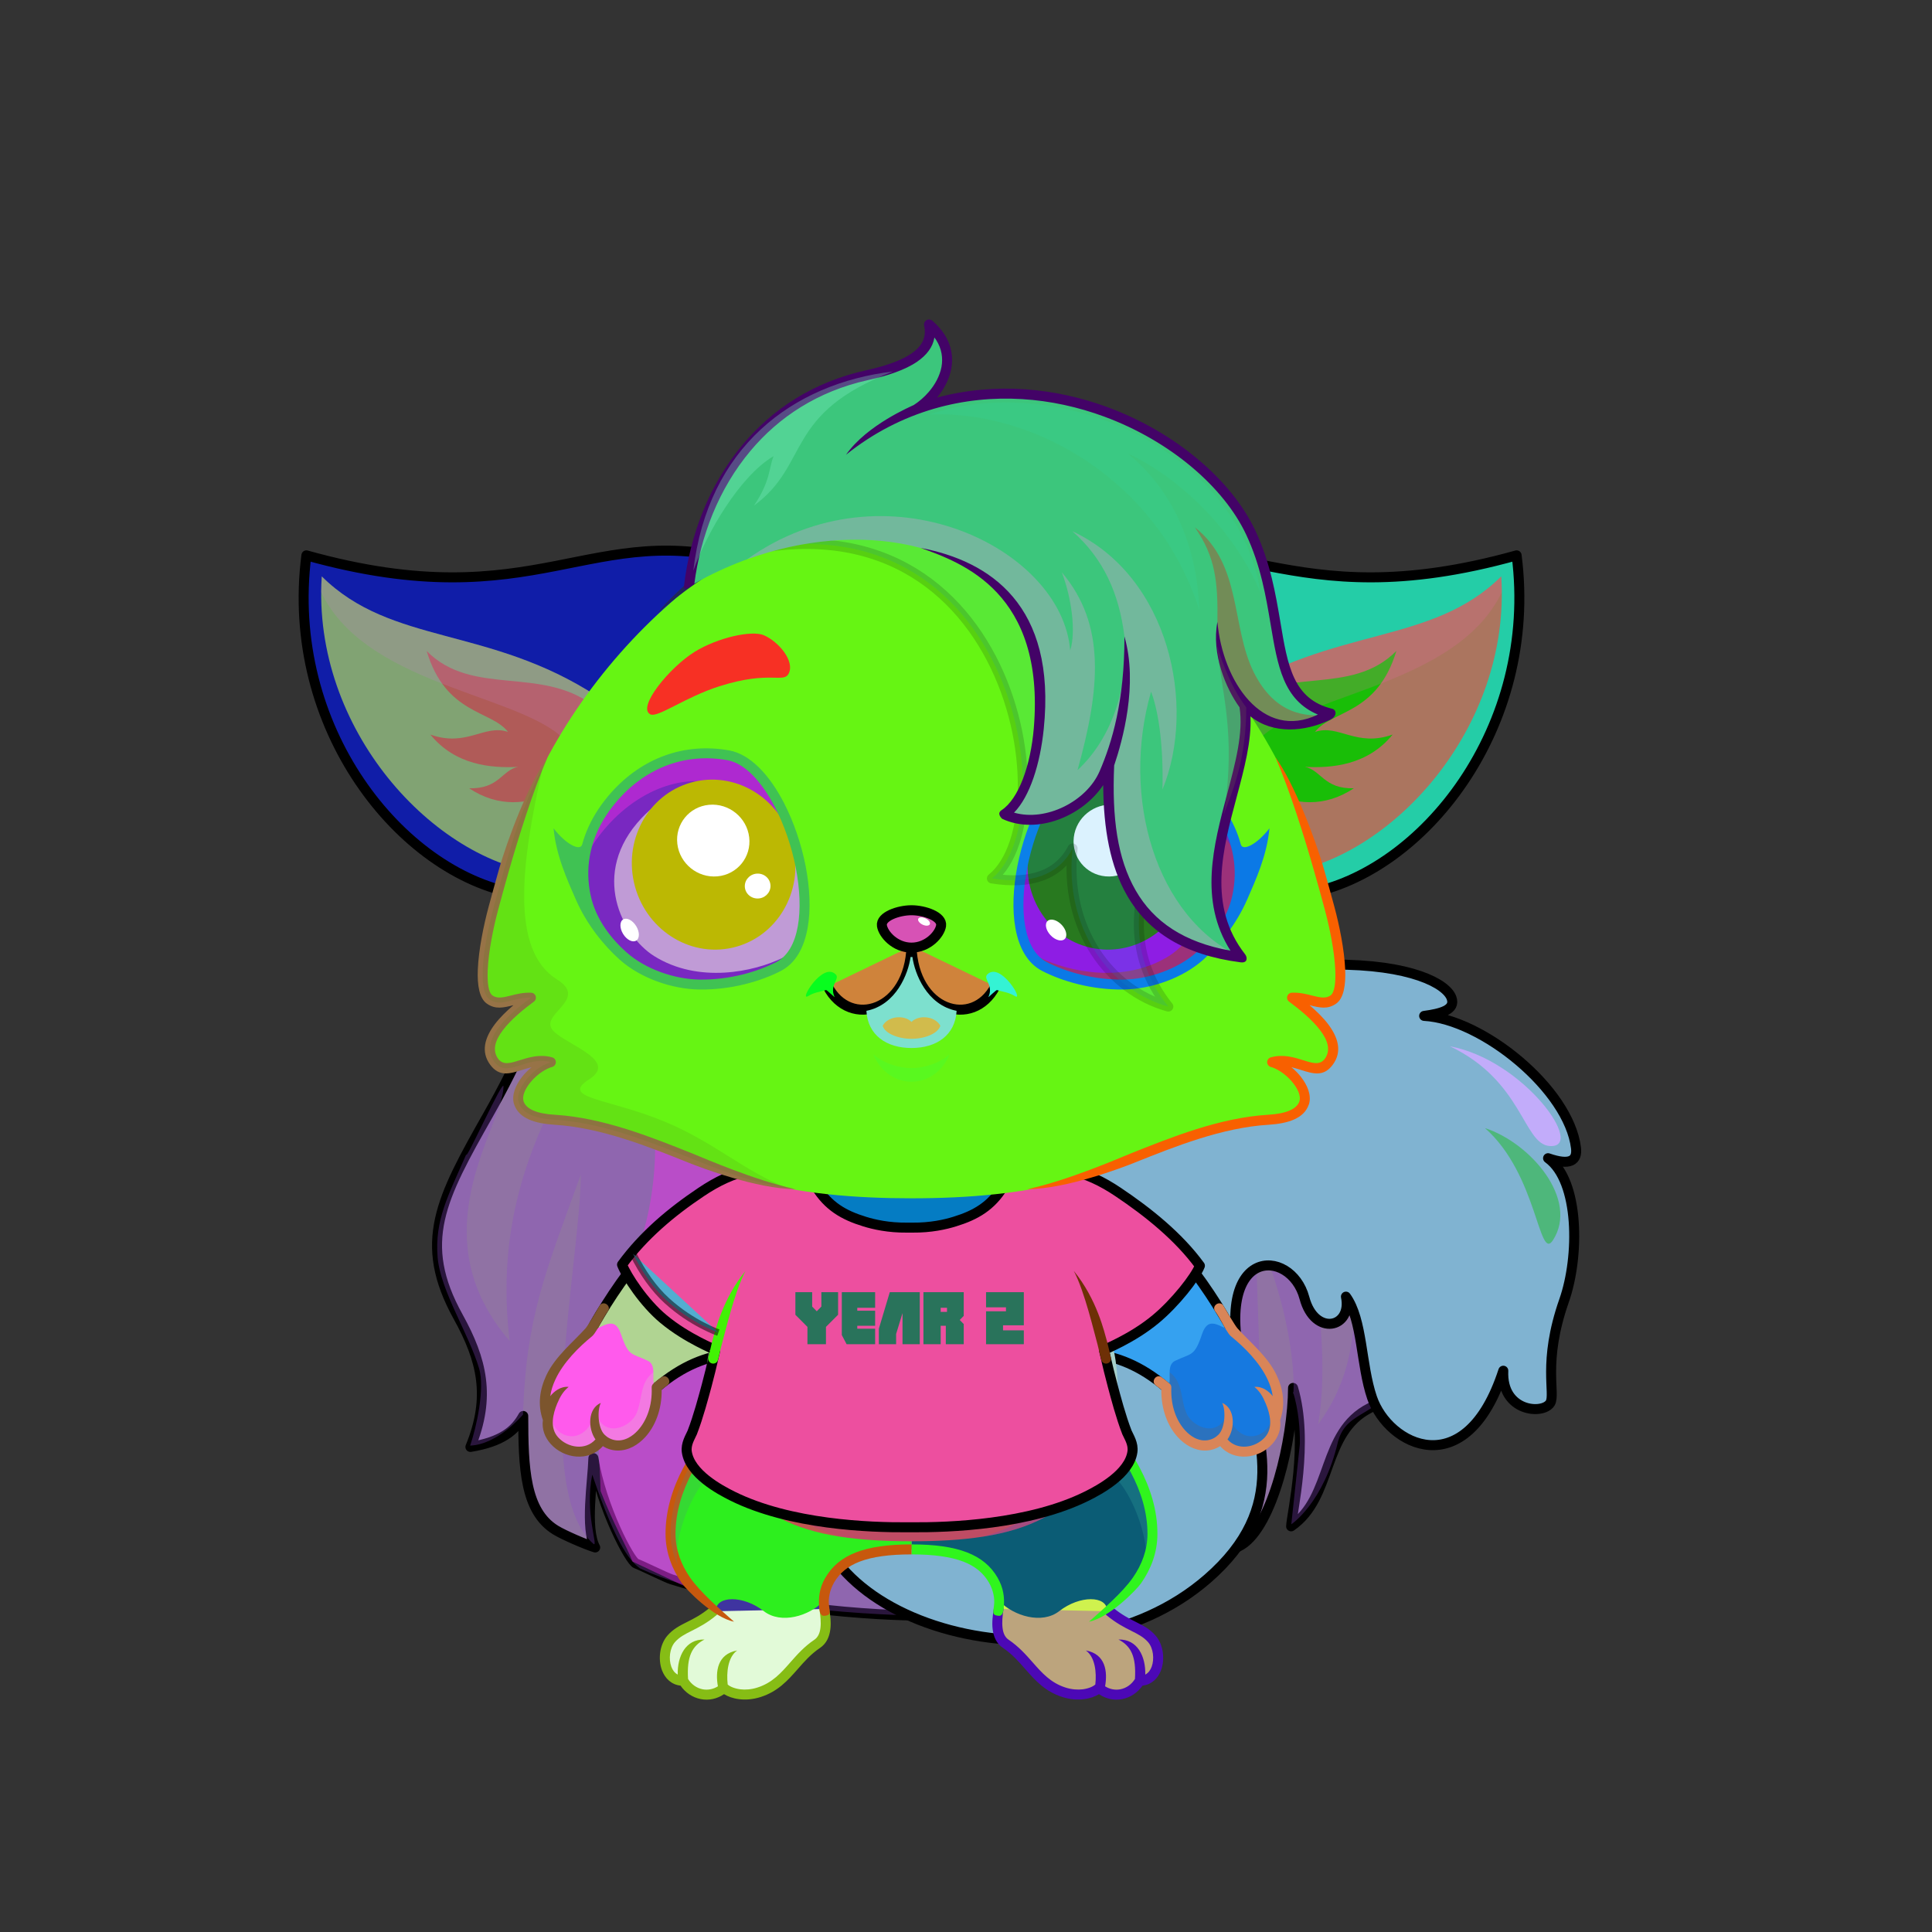 <?xml version="1.0" encoding="UTF-8"?><!DOCTYPE svg PUBLIC "-//W3C//DTD SVG 1.1//EN" "http://www.w3.org/Graphics/SVG/1.1/DTD/svg11.dtd"><!-- Creator: CorelDRAW X7 --><svg xmlns="http://www.w3.org/2000/svg" xmlns:xlink="http://www.w3.org/1999/xlink" xml:space="preserve" width="290mm" height="290mm" version="1.1" style="shape-rendering:geometricPrecision; text-rendering:geometricPrecision; image-rendering:optimizeQuality; fill-rule:evenodd; clip-rule:evenodd" viewBox="0 0 29000 29000">
 <rect x="0" y="0" width="29000" height="29000" fill="#333333" stroke="none"/>
 <defs>
  <style type="text/css">
   <![CDATA[
    .str3 {stroke:black;stroke-width:150;stroke-linecap:round;stroke-linejoin:round;stroke-opacity:0.149}
    .str2 {stroke:black;stroke-width:100;stroke-linejoin:round;stroke-opacity:0.502}
    .str0 {stroke:black;stroke-width:150;stroke-linecap:round;stroke-linejoin:round}
    .str1 {stroke:black;stroke-width:150;stroke-linecap:round;stroke-linejoin:round}
    .fil6 {fill:none}
    .fil22 {fill:none}
    .fil37 {fill:black}
    .fil35 {fill:black}
    .fil8 {fill:#E9E6DB}
    .fil14 {fill:#F1EEE5}
    .fil36 {fill:#FF9999}
    .fil7 {fill:white}
    .fil23 {fill:black;fill-rule:nonzero}
    .fil10 {fill:black;fill-rule:nonzero}
    .fil24 {fill:white;fill-rule:nonzero}
    .fil46 {fill:black;fill-opacity:0.149}
    .fil5 {fill:#6E5842;fill-opacity:0.149}
    .fil21 {fill:white;fill-opacity:0.169}
    .fil1 {fill:black;fill-opacity:0.2}
    .fil9 {fill:black;fill-opacity:0.2}
    .fil29 {fill:#6E5842;fill-opacity:0.2}
    .fil12 {fill:#7A7964;fill-opacity:0.2}
    .fil18 {fill:white;fill-opacity:0.2}
    .fil20 {fill:black;fill-opacity:0.251}
    .fil2 {fill:#491C6E;fill-opacity:0.302}
    .fil34 {fill:#6E5842;fill-opacity:0.302}
    .fil48 {fill:#FFDEFF;fill-opacity:0.302}
    .fil19 {fill:black;fill-opacity:0.302}
    .fil3 {fill:#491C6E;fill-opacity:0.4}
    .fil39 {fill:black;fill-opacity:0.502}
    .fil47 {fill:url(#id0)}
    .fil0 {fill:url(#id1)}
    .fil17 {fill:url(#id2)}
    .fil28 {fill:url(#id3)}
    .fil31 {fill:url(#id4)}
    .fil40 {fill:url(#id5)}
    .fil43 {fill:url(#id6)}
    .fil41 {fill:url(#id7)}
    .fil44 {fill:url(#id8)}
    .fil33 {fill:url(#id9)}
    .fil30 {fill:url(#id10)}
    .fil45 {fill:url(#id11)}
    .fil27 {fill:url(#id12)}
    .fil42 {fill:url(#id13)}
    .fil38 {fill:url(#id14)}
    .fil16 {fill:url(#id15)}
    .fil25 {fill:url(#id16)}
    .fil11 {fill:url(#id17)}
    .fil4 {fill:url(#id18)}
    .fil13 {fill:url(#id19)}
    .fil26 {fill:url(#id20)}
    .fil32 {fill:url(#id21)}
    .fil15 {fill:url(#id22)}
   ]]>
  </style>
  <linearGradient id="id0" gradientUnits="userSpaceOnUse" x1="17497.7" y1="5422.24" x2="12820.9" y2="13819.1">
   <stop offset="0" style="stop-opacity:1; stop-color:#F59DDF"/>
   <stop offset="1" style="stop-opacity:1; stop-color:#453EC7"/>
  </linearGradient>
  <linearGradient id="id1" gradientUnits="userSpaceOnUse" xlink:href="#id0" x1="9808.14" y1="23782.8" x2="17919.4" y2="15047.5">
  </linearGradient>
  <linearGradient id="id2" gradientUnits="userSpaceOnUse" x1="16881.2" y1="18326.1" x2="10426.5" y2="22140.2">
   <stop offset="0" style="stop-opacity:1; stop-color:#4B4C6E"/>
   <stop offset="0.502" style="stop-opacity:1; stop-color:#4B4C6E"/>
   <stop offset="1" style="stop-opacity:1; stop-color:#24263F"/>
  </linearGradient>
  <linearGradient id="id3" gradientUnits="userSpaceOnUse" x1="7648.9" y1="9771.1" x2="7648.9" y2="12041.4">
   <stop offset="0" style="stop-opacity:1; stop-color:#FEFEFE"/>
   <stop offset="0.659" style="stop-opacity:1; stop-color:#FEFEFE"/>
   <stop offset="1" style="stop-opacity:1; stop-color:#F2F1ED"/>
  </linearGradient>
  <linearGradient id="id4" gradientUnits="userSpaceOnUse" xlink:href="#id3" x1="19715" y1="9771.1" x2="19715" y2="12041.4">
  </linearGradient>
  <linearGradient id="id5" gradientUnits="userSpaceOnUse" x1="9218.75" y1="13181.2" x2="12085" y2="13181.2">
   <stop offset="0" style="stop-opacity:1; stop-color:#8ABBFF"/>
   <stop offset="0.502" style="stop-opacity:1; stop-color:#F0F2FF"/>
   <stop offset="1" style="stop-opacity:1; stop-color:#8ABBFF"/>
  </linearGradient>
  <linearGradient id="id6" gradientUnits="userSpaceOnUse" xlink:href="#id5" x1="15278.9" y1="13181.2" x2="18145.1" y2="13181.2">
  </linearGradient>
  <linearGradient id="id7" gradientUnits="userSpaceOnUse" x1="10417.5" y1="11732.3" x2="11006.3" y2="14224.6">
   <stop offset="0" style="stop-opacity:1; stop-color:black"/>
   <stop offset="1" style="stop-opacity:1; stop-color:#FF85E1"/>
  </linearGradient>
  <linearGradient id="id8" gradientUnits="userSpaceOnUse" xlink:href="#id7" x1="16946.4" y1="11732.3" x2="16357.6" y2="14224.6">
  </linearGradient>
  <linearGradient id="id9" gradientUnits="userSpaceOnUse" xlink:href="#id0" x1="11794.7" y1="10119.6" x2="9778.44" y2="10119.6">
  </linearGradient>
  <linearGradient id="id10" gradientUnits="userSpaceOnUse" x1="22311.6" y1="11751.2" x2="18630.8" y2="10017.8">
   <stop offset="0" style="stop-opacity:1; stop-color:#F5E2E2"/>
   <stop offset="1" style="stop-opacity:1; stop-color:#C49D9D"/>
  </linearGradient>
  <linearGradient id="id11" gradientUnits="userSpaceOnUse" x1="13681.9" y1="13663.4" x2="13681.9" y2="14224.1">
   <stop offset="0" style="stop-opacity:1; stop-color:#FFCCCC"/>
   <stop offset="1" style="stop-opacity:1; stop-color:#DB9092"/>
  </linearGradient>
  <linearGradient id="id12" gradientUnits="userSpaceOnUse" xlink:href="#id10" x1="5052.29" y1="11751.2" x2="8733.11" y2="10017.8">
  </linearGradient>
  <linearGradient id="id13" gradientUnits="userSpaceOnUse" x1="16550.4" y1="14693.3" x2="17336.5" y2="11389.8">
   <stop offset="0" style="stop-opacity:1; stop-color:#9295EB"/>
   <stop offset="1" style="stop-opacity:1; stop-color:black"/>
  </linearGradient>
  <linearGradient id="id14" gradientUnits="userSpaceOnUse" xlink:href="#id13" x1="10813.5" y1="14693.3" x2="10027.4" y2="11389.8">
  </linearGradient>
  <linearGradient id="id15" gradientUnits="userSpaceOnUse" x1="13681.9" y1="17759.2" x2="13681.9" y2="23134.9">
   <stop offset="0" style="stop-opacity:1; stop-color:#E8E5DA"/>
   <stop offset="0.569" style="stop-opacity:1; stop-color:#FAF8F0"/>
   <stop offset="1" style="stop-opacity:1; stop-color:#F3F1E8"/>
  </linearGradient>
  <linearGradient id="id16" gradientUnits="userSpaceOnUse" x1="7899.66" y1="13411.5" x2="7899.66" y2="8265.05">
   <stop offset="0" style="stop-opacity:1; stop-color:#E8E5DA"/>
   <stop offset="0.569" style="stop-opacity:1; stop-color:#FAF8F0"/>
   <stop offset="1" style="stop-opacity:1; stop-color:white"/>
  </linearGradient>
  <linearGradient id="id17" gradientUnits="userSpaceOnUse" xlink:href="#id16" x1="15490.3" y1="24284.1" x2="15490.3" y2="21188.2">
  </linearGradient>
  <linearGradient id="id18" gradientUnits="objectBoundingBox" xlink:href="#id16" x1="50%" y1="100%" x2="50%" y2="0%">
  </linearGradient>
  <linearGradient id="id19" gradientUnits="userSpaceOnUse" xlink:href="#id16" x1="11873.5" y1="24284.1" x2="11873.5" y2="21188.2">
  </linearGradient>
  <linearGradient id="id20" gradientUnits="userSpaceOnUse" xlink:href="#id16" x1="19464.2" y1="13411.5" x2="19464.2" y2="8265.05">
  </linearGradient>
  <linearGradient id="id21" gradientUnits="userSpaceOnUse" xlink:href="#id16" x1="13681.9" y1="17986.7" x2="13681.9" y2="7484.8">
  </linearGradient>
  <linearGradient id="id22" gradientUnits="userSpaceOnUse" xlink:href="#id16" x1="10496.9" y1="21045.5" x2="10868.6" y2="17600.4">
  </linearGradient>
 </defs>
 <g id="HairBack">
  <animateTransform type="translate" values="0;0 200;0;0 200;0;0 200;0;0 200;0" dur="10" repeatCount="indefinite" additive="sum" attributeName="transform"/>
  <path class="fil0 str0" d="M8114 14634c0,0 191,372 -788,2102 -706,1248 -1069,1911 -448,3031 357,645 492,1199 183,1952 472,-77 672,-245 793,-465 1,777 23,1429 486,1713 123,76 468,224 594,261 -156,-286 -38,-984 -27,-1341 116,734 551,1552 642,1583 82,29 451,212 534,238 1799,562 3819,544 3819,544l259 -1556 184 1538c0,0 1379,38 3234,-608 90,-32 262,-1016 284,-1140 11,357 119,987 184,960 144,-61 465,-180 588,-256 470,-290 770,-1581 774,-2357 243,812 -23,1897 -29,2078 637,-435 449,-1407 1183,-1777 1064,-537 540,-1843 -167,-3092 -978,-1729 -1096,-3408 -1096,-3408l-5211 -49 0 -7 -382 3 -382 -3 0 7 -5211 49z" style="fill:#9072a4"/>
  <path class="fil1" d="M18352 23329c0,0 470,-1823 -371,-3927 -400,-1001 -459,-2318 -285,-3193 46,-231 -1391,847 -1531,676 -1293,4440 132,7264 1025,6900l389 -159 286 -1079 182 899 305 -117z" style="fill:#41642e"/>
  <path class="fil2" d="M9267 14782c-532,1175 -1941,2703 -1616,5348 -1389,-1608 -107,-3212 -93,-3819 3,-148 -576,1148 -559,1016 -269,615 -476,985 -430,1546 42,502 470,1149 624,1673 85,292 -36,863 -136,1153 420,-17 793,-465 793,-465 47,-1451 321,-2093 869,-3606 -4,1255 -752,4734 192,5549 71,37 -138,-475 -21,-1042 381,1125 595,1318 718,1408 1513,707 4294,709 4294,709 -2,-55 229,-1382 293,-1611 13,113 102,1594 150,1593 881,-27 2340,-191 3234,-608 21,-10 256,-1084 278,-1091 32,-11 158,922 190,911 260,-87 355,-138 596,-261 437,-932 210,-3466 206,-4723 694,1576 558,2673 559,2426 84,280 106,555 104,782l-129 1210c0,0 485,-317 702,-1245 141,-499 601,-319 1031,-1084 123,-219 183,-588 -339,-1781 0,0 232,873 -28,1565 -39,104 -219,435 -294,255 -62,-152 -51,-691 -93,-846 -97,324 -44,905 -577,1638 83,-473 81,-1035 24,-1632 -71,-753 -362,-1523 -552,-2271 -273,-1072 -477,-2062 -704,-2565l-4533 -126 -393 7208 -234 -7208 -4126 -6z" style="fill:#8c4bcc"/>
  <path class="fil3" d="M9015 22382c-23,-906 -206,-1858 432,-3304 391,-886 496,-1886 271,-3111 -43,-232 1390,1089 1531,918 1293,4440 -149,7314 -1025,6900l-730 -346c-100,-255 -270,-526 -479,-1057z" style="fill:#f928ef"/>
 </g>
 <g id="Tail">
  <path class="fil4" d="M12209 22158c-306,2256 3794,3386 5917,1539 1235,-1075 781,-2131 529,-3116 -482,-1885 720,-1867 925,-1098 154,582 723,454 623,-20 252,349 222,1019 392,1517 243,714 1408,1317 1970,-405 -29,620 598,663 705,484 83,-139 -118,-609 207,-1535 233,-662 233,-1797 -240,-2139 333,116 443,36 419,-156 -109,-880 -1407,-1933 -2279,-1980 241,-33 477,-87 411,-269 -75,-212 -607,-507 -1789,-501 -2196,11 -5767,1752 -4638,4466 685,1645 430,1661 217,2182 -296,724 -953,1076 -1517,879 -1240,-432 -1192,-1423 -1852,152z" style="fill:#fe154f"/>
  <path class="fil5" d="M12209 22158c-306,2256 3794,3386 5917,1539 1235,-1075 781,-2131 529,-3116 -482,-1885 720,-1867 925,-1098 154,582 723,454 623,-20 252,349 222,1019 392,1517 243,714 1408,1317 1970,-405 -29,620 598,663 705,484 83,-139 -118,-609 207,-1535 -197,176 -281,593 -534,666 -124,35 -205,-407 -461,-414 -377,-11 -518,905 -996,876 -791,-48 -644,-2512 -1541,-1765 -132,-312 -369,-1157 -1391,-1000 -1316,201 -1933,2256 -2241,2984 -764,1807 -3493,-170 -4104,1287z" style="fill:#dac8d8"/>
  <path class="fil6 str1" d="M12209 22158c-306,2256 3794,3386 5917,1539 1235,-1075 781,-2131 529,-3116 -482,-1885 720,-1867 925,-1098 154,582 723,454 623,-20 252,349 222,1019 392,1517 243,714 1408,1317 1970,-405 -29,620 598,663 705,484 83,-139 -118,-609 207,-1535 233,-662 233,-1797 -240,-2139 333,116 443,36 419,-156 -109,-880 -1407,-1933 -2279,-1980 241,-33 477,-87 411,-269 -75,-212 -607,-507 -1789,-501 -2196,11 -5767,1752 -4638,4466 685,1645 430,1661 217,2182 -296,724 -953,1076 -1517,879 -1240,-432 -1192,-1423 -1852,152z" style="fill:#80b3d1"/>
  <path class="fil7" d="M23311 18615c-216,335 -230,-985 -1021,-1682 689,225 1412,1074 1021,1682z" style="fill:#4eb77b"/>
  <path class="fil7" d="M23259 17202c-397,-31 -400,-976 -1495,-1497 1117,209 2054,1540 1495,1497z" style="fill:#c2acfa"/>
 </g>
 <g id="RightFoot">
  <path class="fil8" d="M17107 25230c-124,214 -404,285 -611,106 -71,70 -277,145 -526,65 -410,-131 -508,-461 -851,-710 -221,-159 -124,-477 -114,-668 364,340 783,-165 1076,-248 374,-102 737,158 534,413 199,95 520,237 673,411 169,192 121,631 -181,631z" style="fill:#cff24e"/>
  <path class="fil9" d="M17107 25230c-124,214 -404,285 -611,106 -71,70 -277,145 -526,65 -410,-131 -518,-492 -872,-726 -156,-103 -135,-387 -103,-573 18,-14 37,-27 56,-38 -60,533 1445,1528 1433,860 214,342 596,186 545,-150 127,134 271,-14 143,-274 182,62 215,288 209,441 -17,153 -106,289 -274,289z" style="fill:#50257e"/>
  <path class="fil6" d="M16655 24186c278,231 480,239 633,413 169,192 121,631 -181,631 -124,214 -404,285 -611,106 -71,70 -277,145 -526,65 -410,-131 -520,-489 -872,-726 -156,-105 -138,-331 -109,-524" style="fill:#bca47d"/>
  <path class="fil10" d="M16703 24128c-31,-26 -78,-22 -105,10 -27,31 -22,79 9,105 144,120 266,182 373,236 100,50 184,92 252,169 81,92 97,256 55,370 -18,49 -49,94 -96,118 7,-269 -115,-534 -402,-526 186,95 268,253 247,592 -49,79 -127,137 -220,155 -79,15 -160,-2 -228,-45 38,-218 10,-484 -289,-538 139,98 163,330 142,511 -32,29 -98,60 -189,72 -75,9 -164,4 -260,-27 -221,-71 -352,-219 -489,-375 -104,-118 -211,-239 -363,-342 -57,-38 -82,-102 -91,-176 -11,-85 -1,-183 13,-274 15,-98 -130,-119 -144,-22 -16,102 -31,212 -18,314 14,114 57,216 157,282 136,92 236,206 333,317 151,171 295,335 557,419 119,38 230,44 323,32 93,-11 171,-41 226,-75 103,70 225,98 348,74 125,-24 233,-98 305,-202 136,-15 232,-107 279,-232 61,-166 34,-387 -84,-521 -86,-98 -183,-147 -296,-204 -100,-50 -214,-108 -345,-217z" style="fill:#4c08b6"/>
 </g>
 <g id="RightLeg">
  <path class="fil11" d="M13682 23259c428,0 1377,183 1321,776 215,222 637,350 896,149 312,-243 712,-232 720,-12 370,-265 678,-701 680,-1146 2,-860 -666,-1598 -969,-1838 -621,860 -1470,1269 -2648,1328l0 743z" style="fill:#0b5c75"/>
  <path class="fil12" d="M17192 23490c67,-148 106,-305 107,-464 2,-775 -541,-1451 -869,-1752l-157 727c26,48 52,95 79,143 387,-413 947,879 840,1346z" style="fill:#42bfab"/>
  <path class="fil10" d="M14990 24254c62,5 73,-66 79,-154 8,-118 -4,-261 -94,-417 0,-1 -1,-3 -2,-4 -100,-171 -247,-296 -460,-378 -208,-80 -478,-119 -831,-119l0 150c335,0 588,36 777,108 180,69 302,173 385,314 0,2 1,3 2,4 67,116 86,244 75,332 -9,68 -10,89 -11,105 -4,48 44,56 80,59zm1296 -3006c175,140 477,451 691,859 144,272 248,587 247,919 -1,245 -87,464 -218,653 -154,223 -454,481 -660,663 306,-60 713,-477 783,-578 147,-211 244,-458 244,-738 2,-360 -110,-698 -263,-989 -227,-430 -547,-760 -734,-907l-46 58 -44 60 0 0z" style="fill:#30f51d"/>
 </g>
 <g id="LeftFoot">
  <path class="fil8" d="M10257 25230c124,214 404,285 611,106 71,70 277,145 526,65 410,-131 508,-461 851,-710 221,-159 124,-477 114,-668 -364,340 -783,-165 -1076,-248 -374,-102 -737,158 -535,413 -198,95 -519,237 -672,411 -169,192 -121,631 181,631z" style="fill:#3f34a0"/>
  <path class="fil9" d="M10257 25230c124,214 404,285 611,106 71,70 277,145 526,65 410,-131 518,-492 871,-726 157,-103 136,-387 103,-573 -17,-14 -36,-27 -55,-38 60,533 -1445,1528 -1434,860 -213,342 -595,186 -544,-150 -127,134 -271,-14 -143,-274 -182,62 -215,288 -209,441 17,153 106,289 274,289z" style="fill:#7b6d25"/>
  <path class="fil6" d="M10708 24186c-277,231 -480,239 -632,413 -169,192 -121,631 181,631 124,214 404,285 611,106 71,70 277,145 526,65 410,-131 520,-489 871,-726 156,-105 139,-331 110,-524" style="fill:#e2fad8"/>
  <path class="fil10" d="M10660 24128c32,-26 79,-22 106,10 26,31 22,79 -10,105 -143,120 -266,182 -373,236 -99,50 -183,92 -251,169 -81,92 -97,256 -55,370 18,49 49,94 96,118 -7,-269 115,-534 402,-526 -186,95 -268,253 -247,592 49,79 127,137 220,155 79,15 160,-2 228,-45 -39,-218 -11,-484 289,-538 -139,98 -163,330 -142,511 31,29 98,60 189,72 75,9 163,4 259,-27 222,-71 353,-219 490,-375 104,-118 210,-239 363,-342 56,-38 82,-102 91,-176 11,-85 0,-183 -14,-274 -14,-98 131,-119 145,-22 16,102 31,212 18,314 -14,114 -58,216 -157,282 -136,92 -236,206 -333,317 -151,171 -296,335 -557,419 -119,38 -230,44 -323,32 -93,-11 -171,-41 -226,-75 -103,70 -226,98 -349,74 -124,-24 -233,-98 -304,-202 -136,-15 -232,-107 -279,-232 -61,-166 -34,-387 84,-521 86,-98 183,-147 296,-204 100,-50 214,-108 344,-217z" style="fill:#86bd15"/>
 </g>
 <g id="LeftLeg">
  <path class="fil13" d="M13682 23259c-428,0 -1377,183 -1321,776 -215,222 -637,350 -896,149 -312,-243 -712,-232 -720,-12 -370,-265 -679,-701 -680,-1146 -2,-860 666,-1598 969,-1838 621,860 1470,1269 2648,1328l0 743z" style="fill:#2def1e"/>
  <path class="fil10" d="M12374 24254c-62,5 -74,-66 -80,-154 -7,-118 4,-261 94,-417 1,-1 2,-3 3,-4 100,-171 247,-296 460,-378 208,-80 478,-119 831,-119l0 150c-335,0 -588,36 -777,108 -180,69 -303,173 -385,314 -1,2 -1,3 -2,4 -67,116 -86,244 -75,332 9,68 10,89 11,105 4,48 -44,56 -80,59zm-1296 -3006c-176,140 -477,451 -692,859 -143,272 -247,587 -246,919 1,245 87,464 218,653 154,223 454,481 660,663 -306,-60 -713,-477 -784,-578 -146,-211 -243,-458 -244,-738 -1,-360 110,-698 264,-989 226,-430 547,-760 734,-907l46 58 44 60 0 0z" style="fill:#c7580d"/>
  <path class="fil12" d="M10172 23490c-67,-148 -106,-305 -107,-464 -2,-775 540,-1451 869,-1752l157 727c-26,48 -53,95 -79,143 -388,-413 -947,879 -840,1346z" style="fill:#56848a"/>
 </g>
 <g id="RightHand">
  <animateTransform type="translate" values="0;0 200;0;0 200;0;0 200;0;0 200;0" dur="10" repeatCount="indefinite" additive="sum" attributeName="transform"/>
  <path class="fil4" d="M16231 17709c1007,345 1819,1401 2257,2165 289,504 -636,1265 -911,1014 -627,-574 -1209,-620 -1689,-543 -742,120 -1353,-1920 -931,-2545 422,-21 934,-40 1274,-91z" style="fill:#e7eb86"/>
  <path class="fil12" d="M17512 20830c-602,-518 -1160,-559 -1624,-485 -171,28 -335,-59 -481,-217 -325,-472 753,-1098 1039,-656 261,403 734,847 1111,1126 -2,93 16,193 -45,232l0 0 0 0z" style="fill:#3d1d05"/>
  <path class="fil6 str1" d="M16477 20333c340,47 711,200 1100,555 275,251 1152,-509 864,-1013 -438,-763 -1203,-1821 -2210,-2166 -90,-31 -172,-59 -246,-84" style="fill:#35a1f0"/>
 </g>
 <g id="RightPaw">
  <animateTransform type="translate" values="0;0 200;0;0 200;0;0 200;0;0 200;0" dur="10" repeatCount="indefinite" additive="sum" attributeName="transform"/>
  <g id="_2608157396064">
   <path class="fil14" d="M17501 20836c-31,672 506,1059 828,766 253,397 884,103 809,-293 203,-535 -266,-1036 -634,-1325 -198,-64 -364,-248 -462,44 -114,341 -157,279 -402,398 -164,79 -11,352 -139,410z" style="fill:#1679e0"/>
   <path class="fil9" d="M17501 20836c-31,672 506,1059 828,766 341,429 911,24 753,-293 -65,297 -520,408 -657,-118 -113,412 -522,237 -614,26 -96,-216 -45,-462 -254,-619 -2,93 16,193 -45,232l0 0 0 1c-2,0 -3,1 -5,2l0 0 0 0 0 0 0 0 -1 1 0 0 0 0c-2,1 -3,2 -5,2z" style="fill:#815637"/>
   <path class="fil10" d="M17437 20673c-79,-58 -168,63 -89,121 29,21 57,43 84,65 -4,302 99,551 246,712 55,61 118,109 183,144 146,76 312,82 454,-8 209,238 583,191 784,-34 86,-97 135,-221 116,-357 83,-234 46,-463 -52,-673 -133,-282 -403,-498 -588,-704 -34,-37 -181,-286 -215,-345 -58,-79 -178,10 -120,89 36,48 75,120 112,186 6,12 81,153 124,188 201,164 431,392 551,649 38,81 65,165 77,251 -53,-69 -156,-152 -275,-139 81,67 126,143 171,252 66,158 113,363 -12,503 -142,159 -412,205 -563,33 116,-164 118,-464 -80,-548 55,102 48,374 -55,477 -86,86 -222,119 -360,47 -49,-26 -97,-63 -141,-112 -129,-140 -218,-365 -207,-639 2,-22 -6,-44 -23,-60 -37,-34 -82,-68 -122,-98z" style="fill:#d98558"/>
  </g>
 </g>
 <g id="LeftHand">
  <animateTransform type="translate" values="0;0 200;0;0 200;0;0 200;0;0 200;0" dur="10" repeatCount="indefinite" additive="sum" attributeName="transform"/>
  <path class="fil15" d="M11133 17709c-1007,345 -1819,1401 -2257,2165 -289,504 636,1265 911,1014 627,-574 1209,-620 1689,-543 742,120 1352,-1920 931,-2545 -422,-21 -934,-40 -1274,-91z" style="fill:#726938"/>
  <path class="fil12" d="M9852 20830c602,-518 1160,-559 1624,-485 171,28 335,-59 481,-217 325,-472 -753,-1098 -1039,-656 -261,403 -734,847 -1111,1126 2,93 -16,193 45,232l0 0 0 0z" style="fill:#5a5e4d"/>
  <path class="fil6 str1" d="M10887 20333c-340,47 -711,200 -1100,555 -275,251 -1153,-509 -864,-1013 438,-763 1203,-1821 2210,-2166 90,-31 171,-59 246,-84" style="fill:#b0d492"/>
 </g>
 <g id="LeftPaw">
  <animateTransform type="translate" values="0;0 200;0;0 200;0;0 200;0;0 200;0" dur="10" repeatCount="indefinite" additive="sum" attributeName="transform"/>
  <path class="fil14" d="M9863 20836c31,672 -506,1059 -828,766 -253,397 -884,103 -809,-293 -203,-535 266,-1036 634,-1325 198,-64 364,-248 462,44 114,341 157,279 402,398 164,79 11,352 139,410z" style="fill:#ff5aec"/>
  <path class="fil12" d="M9863 20836c31,672 -506,1059 -828,766 -341,429 -911,24 -754,-293 66,297 521,408 658,-118 113,412 522,237 614,26 95,-216 45,-462 254,-619 2,93 -16,193 45,232l0 0 0 1c2,0 3,1 5,2l0 0 0 0 0 0 0 0 0 1 1 0 0 0c1,1 3,2 5,2z" style="fill:#c7f6b9"/>
  <path class="fil10" d="M9927 20673c79,-58 168,63 88,121 -28,21 -56,43 -83,65 4,302 -100,551 -246,712 -56,61 -118,109 -183,144 -146,76 -312,82 -454,-8 -209,238 -583,191 -784,-34 -86,-97 -135,-221 -116,-357 -83,-234 -46,-463 52,-673 133,-282 403,-498 588,-704 34,-37 180,-286 214,-345 59,-79 179,10 121,89 -36,48 -76,120 -112,186 -6,12 -81,153 -124,188 -201,164 -431,392 -551,649 -38,81 -66,165 -77,251 53,-69 156,-152 275,-139 -81,67 -126,143 -172,252 -65,158 -113,363 13,503 142,159 412,205 562,33 -115,-164 -117,-464 81,-548 -55,102 -48,374 55,477 86,86 222,119 359,47 50,-26 98,-63 142,-112 128,-140 218,-365 207,-639 -2,-22 6,-44 23,-60 37,-34 81,-68 122,-98z" style="fill:#7c552d"/>
 </g>
 <g id="Body">
  <animateTransform type="translate" values="0;0 200;0;0 200;0;0 200;0;0 200;0" dur="10" repeatCount="indefinite" additive="sum" attributeName="transform"/>
  <path class="fil16" d="M13682 23135c-1548,0 -2752,-291 -2993,-1956 -147,-1014 391,-2287 991,-3420 634,80 1289,123 2002,142 713,-19 1367,-62 2002,-142 600,1133 1137,2406 991,3420 -242,1665 -1445,1956 -2993,1956z" style="fill:#bf4c64"/>
  <path class="fil12" d="M12621 23067c-1016,-156 -1749,-629 -1932,-1888 -75,-519 29,-1106 229,-1707 -223,2001 402,3257 1703,3595z" style="fill:#cd7d09"/>
  <path class="fil10" d="M11012 22144c-250,-321 -348,-641 -397,-954 -59,-377 -24,-998 184,-1320 -78,421 -93,905 -36,1298 50,341 104,572 249,976z" style="fill:#708061"/>
  <path class="fil12" d="M14743 23067c1016,-156 1749,-629 1932,-1888 75,-519 -29,-1106 -229,-1707 223,2001 -402,3257 -1703,3595z" style="fill:#3a4cf1"/>
  <path class="fil10" d="M16352 22144c250,-321 347,-641 397,-954 59,-377 24,-998 -184,-1320 78,421 93,905 36,1298 -50,341 -104,572 -249,976z" style="fill:#a7d0ca"/>
 </g>
 <g id="Tshirt">
  <animateTransform type="translate" values="0;0 200;0;0 200;0;0 200;0;0 200;0" dur="10" repeatCount="indefinite" additive="sum" attributeName="transform"/>
  <path class="fil17" d="M17947 19009c-464,-635 -1184,-1271 -1491,-1314 -218,-32 -543,-154 -543,-154 -43,0 -168,-3 -325,29 -153,28 -263,23 -523,95 -29,50 -123,301 -191,376 -168,175 -360,239 -546,296 -139,43 -357,93 -632,90 -14,0 -28,0 -42,0 -14,0 -28,0 -42,0 -275,3 -493,-47 -632,-90 -186,-57 -379,-121 -546,-296 -68,-75 -162,-326 -191,-376 -260,-72 -370,-67 -524,-95 -157,-32 -282,-29 -325,-29 0,0 -324,122 -542,154 -307,43 -1027,679 -1492,1314 102,225 271,472 503,704 400,389 747,489 824,586 -36,264 -42,359 -81,502 -47,171 -122,460 -215,700 -28,67 -99,171 -82,292 47,329 493,568 686,664 864,429 2056,472 2627,468l32 0 31 0c571,4 1764,-39 2628,-468 193,-96 639,-335 685,-664 18,-121 -53,-225 -82,-292 -93,-240 -168,-529 -214,-700 -39,-143 -45,-238 -81,-502 77,-97 424,-197 824,-586 232,-232 400,-479 502,-704z" style="fill:#9ce341"/>
  <path class="fil18" d="M16092 17639c0,0 1799,1088 1205,2083 536,-400 650,-713 650,-713 -589,-898 -1724,-1398 -1855,-1370z" style="fill:#a8c85f"/>
  <path class="fil19" d="M11261 17588c0,0 -1285,786 -1380,1623 247,244 532,366 925,342 -114,-223 -298,-643 -398,-1194 87,130 345,745 532,873 -30,-416 -14,-537 -148,-880 281,278 356,511 350,762 -1,42 -112,249 -131,289 -81,139 -170,589 -235,753 -147,113 -564,-164 -882,-397 -322,-236 -455,-486 -552,-750 -30,-84 88,-172 191,-255 622,-739 1594,-1154 1728,-1166z" style="fill:#4d656f"/>
  <path class="fil20" d="M16484 19553c114,-223 297,-643 398,-1194 -87,130 -345,745 -533,873 31,-416 14,-537 148,-880 -281,278 -355,511 -350,762 1,42 113,249 132,289 81,139 169,589 234,753 148,113 564,-164 883,-397 321,-236 454,-486 551,-750 46,-126 -244,-263 -314,-373 36,153 -14,334 -112,451 -273,326 -583,494 -1037,466z" style="fill:#83a9b0"/>
  <path class="fil21" d="M16741 20656c0,0 2,413 19,667 3,45 -156,584 -583,905 574,-323 702,-771 709,-719 17,132 92,270 92,270 0,0 -82,204 -353,415 -462,358 -1413,785 -2512,692 -454,-39 2813,-45 2495,-2613 -13,-102 132,496 133,383z" style="fill:#788956"/>
  <path class="fil1" d="M11061 19386c-693,2522 2525,4150 5070,3111 -1698,719 -5016,648 -5785,-728 -6,-177 94,-298 128,-505 104,-631 414,-1554 587,-1878z" style="fill:#fc8d9c"/>
  <path class="fil22 str2" d="M12018 17752c0,0 261,882 1657,885 1395,4 1691,-918 1691,-918" style="fill:#057cc3"/>
  <path class="fil22 str2" d="M16523 20003c0,0 397,-137 772,-478 194,-177 371,-425 507,-704" style="fill:#3e1cb5"/>
  <path class="fil22 str2" d="M10479 21363c0,0 -89,1259 3203,1259 3291,0 3174,-1243 3174,-1243" style="fill:#d960cd"/>
  <path class="fil6 str0" d="M9337 18983c320,-438 737,-789 1187,-1090 480,-323 973,-468 1639,-285 18,32 16,92 88,206 180,289 408,425 729,523 139,43 357,93 632,90 14,0 28,0 42,0 14,0 28,0 42,0 275,3 493,-47 632,-90 321,-98 549,-234 729,-523 71,-114 70,-174 88,-206 666,-183 1159,-38 1639,285 449,301 907,668 1227,1106 -68,174 -370,557 -662,800 -359,299 -777,456 -778,467 59,253 92,392 131,535 46,171 121,460 214,700 29,67 100,171 82,292 -46,329 -492,568 -685,664 -864,429 -2057,472 -2628,468l-31 0 -32 0c-571,4 -1763,-39 -2627,-468 -193,-96 -639,-335 -686,-664 -17,-121 54,-225 82,-292 93,-240 168,-529 215,-700 39,-143 72,-282 131,-535 -1,-11 -419,-168 -778,-467 -293,-243 -554,-642 -622,-816z" style="fill:#ed4f9f"/>
  <path class="fil23" d="M16118 19077c348,426 458,916 501,1066 14,48 45,195 55,229 12,39 -11,81 -50,93 -40,12 -82,-11 -94,-51 -11,-39 -42,-184 -55,-230 -51,-179 -192,-795 -357,-1107z" style="fill:#6e3006"/>
  <path class="fil23" d="M11190 19077c-348,426 -459,916 -502,1066 -13,48 -44,195 -54,229 -12,39 11,81 50,93 40,12 82,-11 93,-51 12,-39 42,-184 56,-230 51,-179 192,-795 357,-1107z" style="fill:#42f204"/>
  <path class="fil22 str2" d="M10783 20003c0,0 -398,-137 -772,-478 -195,-177 -371,-425 -508,-704" style="fill:#52aed0"/>
  <path class="fil24" d="M11939 19735l0 -339 252 0 0 216 69 71 69 -71 0 -216 251 0 0 339 -182 182 0 260 -278 0 0 -260 -181 -182zm697 305l0 -644 500 0 0 234 -268 0 0 44 268 0 0 226 -268 0 0 44 268 0 0 233 -428 0 -72 -137zm720 -644l450 0 0 781 -259 0 0 -467 -96 314 0 153 -259 0 0 -233 164 -548zm1110 0l0 356 -60 61 60 62 0 302 -269 0 0 -277 -77 0 0 277 -259 0 0 -781 605 0zm-346 296l95 0 0 -62 -95 0 0 62zm1248 277l0 208 -567 0 0 -494 299 0 0 -60 -299 0 0 -227 567 0 0 497 -312 0 0 76 312 0z" style="fill:#29735b"/>
 </g>
 <g id="Ears">
  <animateTransform type="translate" values="0;0 200;0;0 200;0;0 200;0;0 200;0" dur="10" repeatCount="indefinite" additive="sum" attributeName="transform"/>
  <path class="fil25 str1" d="M7743 13412c-1723,-310 -3478,-2481 -3144,-5076 3481,972 4260,-581 6643,115 -1103,1163 -2396,3797 -3499,4961z" style="fill:#101da8"/>
  <path class="fil26 str1" d="M19621 13412c1723,-310 3478,-2481 3144,-5076 -3481,972 -4260,-581 -6643,115 1103,1163 2396,3797 3499,4961z" style="fill:#24cda7"/>
  <path class="fil27" d="M8179 13117c-1666,-184 -3501,-2174 -3349,-4465 1048,1039 2507,740 4135,1801 -494,691 -815,2030 -786,2664z" style="fill:#81a373"/>
  <path class="fil28" d="M8894 10581c-786,-586 -1808,-120 -2490,-810 288,959 970,887 1221,1215 -356,-120 -618,235 -1165,40 375,461 913,506 1318,485 -243,45 -286,335 -736,321 440,294 895,247 1261,52 197,-434 394,-869 591,-1303z" style="fill:#b05b58"/>
  <path class="fil29" d="M4821 8888c1,-79 3,-157 9,-236 1048,1039 2507,740 4135,1801 -150,210 -284,480 -397,771 -494,-798 -3039,-848 -3747,-2336z" style="fill:#c97ed0"/>
  <path class="fil30" d="M19185 13117c1666,-184 3501,-2174 3349,-4465 -1048,1039 -2507,740 -4135,1801 494,691 815,2030 786,2664z" style="fill:#ab755f"/>
  <path class="fil31" d="M18470 10581c786,-586 1808,-120 2490,-810 -289,959 -970,887 -1221,1215 355,-120 618,235 1165,40 -375,461 -913,506 -1318,485 243,45 286,335 736,321 -440,294 -895,247 -1261,52 -197,-434 -394,-869 -591,-1303z" style="fill:#19be07"/>
  <path class="fil29" d="M22543 8888c-1,-79 -4,-157 -9,-236 -1048,1039 -2507,740 -4135,1801 150,210 284,480 397,771 494,-798 3038,-848 3747,-2336z" style="fill:#ee67ac"/>
 </g>
 <g id="Head">
  <animateTransform type="translate" values="0;0 200;0;0 200;0;0 200;0;0 200;0" dur="10" repeatCount="indefinite" additive="sum" attributeName="transform"/>
  <path class="fil32" d="M13682 7485c-2521,3 -5132,2484 -5949,5018 -118,367 -230,774 -326,1125 -129,478 -261,1233 -57,1376 171,119 359,-38 620,-29 -308,228 -793,634 -552,962 191,261 484,-94 850,6 -260,75 -554,406 -478,616 56,156 245,231 536,249 1052,64 2116,663 2883,887 772,225 1635,292 2473,292 838,0 1701,-67 2473,-292 767,-224 1831,-823 2883,-887 291,-18 480,-93 536,-249 76,-210 -218,-541 -479,-616 367,-100 660,255 851,-6 241,-328 -244,-734 -552,-962 261,-9 449,148 619,29 205,-143 73,-898 -57,-1376 -95,-351 -207,-758 -325,-1125 -817,-2534 -3428,-5015 -5949,-5018z" style="fill:#66f513"/>
  <path class="fil10" d="M8220 11366c-215,492 -436,1198 -587,1726 -55,193 -106,381 -153,555 -73,270 -147,630 -159,912 -8,190 10,340 72,384 74,51 166,28 274,1 90,-23 189,-48 305,-43 42,1 74,36 72,77 0,24 -12,44 -30,57l0 0c-150,111 -342,265 -466,429 -111,146 -165,299 -70,429 74,100 186,65 321,22 142,-44 303,-95 489,-44 40,11 64,52 53,92 -8,28 -31,48 -57,54 -7,2 -14,4 -21,6 -110,40 -226,129 -307,231 -75,95 -120,197 -98,272 1,3 2,6 2,8 21,57 69,101 141,133 82,37 193,58 329,66 722,44 1443,333 2074,586 169,68 932,401 1536,530 -578,0 -1433,-328 -1591,-391 -621,-249 -1330,-533 -2027,-575 -154,-10 -283,-35 -382,-79 -110,-49 -185,-121 -220,-220 -2,-6 -4,-11 -6,-16 -36,-127 21,-277 125,-407 40,-51 88,-99 140,-142 -47,11 -92,26 -136,39 -189,60 -349,110 -486,-77 -145,-198 -77,-411 71,-608 77,-101 177,-198 278,-284l-2 0c-144,36 -267,67 -396,-24 -112,-78 -146,-274 -136,-512 12,-296 88,-667 163,-945 48,-176 100,-367 154,-557 137,-480 453,-1301 731,-1685z" style="fill:#977347"/>
  <path class="fil5" d="M8151 11499c-168,330 -309,667 -418,1004 -118,367 -230,774 -326,1125 -129,478 -261,1233 -57,1376 171,119 359,-38 620,-29 -308,228 -793,634 -552,962 191,261 484,-94 850,6 -260,75 -554,406 -478,616 56,156 245,231 536,249 1052,64 2116,663 2883,887 92,27 186,50 281,72 116,21 224,41 320,62l0 0c-654,-257 -1083,-682 -1838,-995 -850,-352 -1576,-346 -1127,-634 473,-303 -459,-548 -571,-770 -115,-230 551,-438 86,-729 -697,-435 -545,-1721 -209,-3202z" style="fill:#55791e"/>
  <path class="fil10" d="M19144 11366c215,492 436,1198 586,1726 56,193 107,381 154,555 73,270 147,630 159,912 8,190 -10,340 -72,384 -74,51 -166,28 -274,1 -90,-23 -189,-48 -305,-43 -42,1 -74,36 -73,77 1,24 13,44 31,57l0 0c149,111 342,265 466,429 111,146 165,299 70,429 -74,100 -187,65 -321,22 -142,-44 -303,-95 -489,-44 -40,11 -64,52 -53,92 8,28 30,48 57,54 7,2 14,4 21,6 110,40 226,129 307,231 75,95 120,197 98,272 -1,3 -2,6 -2,8 -21,57 -69,101 -141,133 -82,37 -193,58 -330,66 -721,44 -1442,333 -2073,586 -170,68 -932,401 -1536,530 578,0 1433,-328 1591,-391 621,-249 1330,-533 2027,-575 154,-10 283,-35 382,-79 110,-49 185,-121 220,-220 2,-6 4,-11 6,-16 36,-127 -22,-277 -125,-407 -40,-51 -88,-99 -140,-142 47,11 92,26 136,39 189,60 348,110 485,-77 146,-198 78,-411 -70,-608 -77,-101 -177,-198 -278,-284l2 0c144,36 266,67 396,-24 112,-78 146,-274 136,-512 -12,-296 -88,-667 -163,-945 -48,-176 -100,-367 -154,-557 -138,-480 -453,-1301 -731,-1685z" style="fill:#f86000"/>
  <path class="fil10" d="M13682 7560c-408,0 -767,56 -1102,149 -949,262 -2036,899 -2715,1499 604,-730 1714,-1378 2675,-1644 348,-96 720,-154 1142,-154 421,0 794,58 1141,154 962,266 2072,914 2676,1644 -679,-600 -1766,-1237 -2715,-1499 -335,-93 -694,-149 -1102,-149z" style="fill:#21265a"/>
  <path class="fil33" d="M9763 10723c111,53 522,-258 1032,-421 773,-247 971,-34 1047,-199 84,-184 -151,-468 -374,-567 -182,-80 -694,34 -1041,248 -375,232 -872,838 -664,939z" style="fill:#f73024"/>
  <path class="fil34" d="M14255 15824c-155,140 -391,209 -573,209 -182,0 -418,-69 -574,-209 102,253 325,413 574,413 249,0 471,-160 573,-413z" style="fill:#3eff3e"/>
 </g>
 <g id="Mouth">
  <animateTransform type="translate" values="0;0 200;0;0 200;0;0 200;0;0 200;0" dur="10" repeatCount="indefinite" additive="sum" attributeName="transform"/>
  <path class="fil6 str1" d="M12425 14808c337,641 1228,371 1257,-607m1257 607c-337,641 -1228,371 -1257,-607" style="fill:#cf833b"/>
  <path class="fil35" d="M13696 14365c34,250 214,718 663,808 -20,366 -302,558 -677,558 -375,0 -657,-192 -677,-558 449,-90 628,-558 663,-808l14 0 14 0z" style="fill:#7de0ce"/>
  <path class="fil36" d="M14115 15397c-82,-149 -327,-167 -433,-58 -106,-109 -351,-91 -433,58 34,116 232,196 433,196 201,0 398,-80 433,-196z" style="fill:#d1bb4c"/>
  <g id="_2608157379904">
   <path class="fil37" d="M12545 14627c67,67 -101,159 -17,340 4,9 -118,-109 -128,-106 -98,28 -181,36 -269,90 -148,92 217,-523 414,-324z" style="fill:#08fd1e"/>
   <path class="fil37" d="M14819 14627c-67,67 101,159 17,340 -5,9 118,-109 128,-106 98,28 181,36 269,90 148,92 -217,-523 -414,-324z" style="fill:#34f3d4"/>
  </g>
 </g>
 <g id="EyesClosed">
  <animateTransform type="translate" values="0;0 200;0;0 200;0;0 200;0;0 200;0" dur="10" repeatCount="indefinite" additive="sum" attributeName="transform"/>
  <path class="fil35" d="M11980 13814c7,321 -309,747 -807,770 -1166,54 -2446,-671 -2734,-1858 694,1128 2711,1591 3541,1088z" style="fill:#dc2458"/>
  <path class="fil35" d="M15384 13814c-7,321 308,747 807,770 1166,54 2446,-671 2734,-1858 -694,1128 -2711,1591 -3541,1088z" style="fill:#16ebf1"/>
 </g>
 <g id="Eyes">
  <animateTransform type="translate" values="0;0 200;0;0 200;0;0 200;0;0 200;0" dur="10" repeatCount="indefinite" additive="sum" attributeName="transform"/>
  <animate attributeName="opacity" values="0;1;1;1;1;1;1;1;1;1;1;1;1;1;1;1;1;1;1;1;1;1;1;1;1;1;1;1;1;1;1;1;1;1;1;1;1;1;1;1;1;1;1;1;1;1;1;1;1;1;1;1;1;1;1;1;1;1;1;1;1;1;1;1;1;1;1;1;1;1;1;1;1;1;1;1;1;1;1;1;1;1;1;1;0;0" dur="10" repeatCount="indefinite"/>
  <path class="fil38" d="M9474 14458c774,514 1711,309 2213,49 860,-445 159,-3004 -754,-3169 -668,-121 -1272,126 -1702,608 -908,1019 -307,2146 243,2512z" style="fill:#7928c1"/>
  <path class="fil39" d="M12064 13811c104,-917 -455,-2351 -1131,-2473 -668,-121 -1272,126 -1702,608 -280,313 -418,639 -461,950 437,-823 1221,-1258 1861,-1156 911,145 1275,1050 1421,2126 5,-18 9,-36 12,-55z" style="fill:#e42ae0"/>
  <path class="fil40" d="M12085 13712c-39,-810 -522,-1829 -1091,-1926 -84,-15 -167,-23 -249,-27 -434,18 -822,210 -1115,521 -784,834 -289,1769 186,2069 668,420 1501,239 1935,27 215,-106 317,-358 334,-664z" style="fill:#c09bd6"/>
  <path class="fil41" d="M10428 11732c660,-150 1322,286 1478,975 157,688 -251,1368 -911,1518 -659,150 -1321,-287 -1478,-975 -156,-689 252,-1368 911,-1518z" style="fill:#bcb803"/>
  <circle class="fil7" transform="matrix(2.295 -0.209 0.267 2.285 10706.4 12617.3)" r="235"/>
  <circle class="fil7" transform="matrix(0.82 0.02 -0.026 0.795 11372.7 13299.9)" r="235"/>
  <path class="fil10" d="M10500 14704c453,6 874,-119 1152,-263 175,-91 278,-286 323,-535 46,-255 31,-566 -30,-881 -62,-316 -171,-636 -312,-908 -194,-375 -446,-657 -713,-706 -313,-56 -611,-29 -883,68 -284,102 -539,279 -750,516 -68,77 -128,154 -179,231 -276,416 -322,840 -243,1210 78,370 319,663 538,858 284,253 719,404 1097,410zm-2 149c-413,-6 -884,-170 -1195,-447 -239,-214 -496,-528 -661,-907 -124,-285 -295,-654 -333,-1066 181,237 400,351 430,242 47,-176 127,-355 244,-531 56,-84 120,-167 192,-248 228,-256 504,-448 812,-558 295,-105 619,-135 959,-74 318,58 606,371 820,785 147,284 261,618 326,947 65,332 80,661 30,937 -53,293 -180,527 -401,641 -295,153 -742,286 -1223,279z" style="fill:#40c253"/>
  <path class="fil42" d="M17889 14458c-773,514 -1710,309 -2212,49 -860,-445 -159,-3004 754,-3169 667,-121 1272,126 1702,608 908,1019 307,2146 -244,2512z" style="fill:#9c317a"/>
  <path class="fil39" d="M15300 13811c-104,-917 455,-2351 1131,-2473 667,-121 1272,126 1702,608 279,313 418,639 461,950 -437,-823 -1221,-1258 -1861,-1156 -911,145 -1275,1050 -1422,2126 -4,-18 -8,-36 -11,-55z" style="fill:#4428f4"/>
  <path class="fil43" d="M15279 13712c39,-810 522,-1829 1091,-1926 84,-15 167,-23 249,-27 434,18 822,210 1115,521 784,834 289,1769 -186,2069 -669,420 -1502,239 -1935,27 -215,-106 -317,-358 -334,-664z" style="fill:#8e1de4"/>
  <path class="fil44" d="M16935 11732c-659,-150 -1321,286 -1477,975 -157,688 251,1368 911,1518 659,150 1321,-287 1477,-975 157,-689 -251,-1368 -911,-1518z" style="fill:#28791f"/>
  <circle class="fil7" transform="matrix(-2.295 -0.209 -0.267 2.285 16657.5 12617.3)" r="235"/>
  <circle class="fil7" transform="matrix(-0.82 0.02 0.026 0.795 17254.6 13299.9)" r="235"/>
  <path class="fil10" d="M16864 14704c-453,6 -874,-119 -1152,-263 -175,-91 -278,-286 -323,-535 -47,-255 -31,-566 30,-881 62,-316 171,-636 312,-908 194,-375 446,-657 713,-706 313,-56 611,-29 883,68 284,102 539,279 750,516 68,77 128,154 179,231 276,416 322,840 243,1210 -78,370 -319,663 -538,858 -284,253 -719,404 -1097,410zm2 149c413,-6 884,-170 1195,-447 239,-214 496,-528 661,-907 124,-285 295,-654 333,-1066 -181,237 -400,351 -430,242 -47,-176 -127,-355 -244,-531 -56,-84 -120,-167 -192,-248 -228,-256 -504,-448 -812,-558 -295,-105 -619,-135 -959,-74 -318,58 -606,371 -820,785 -147,284 -261,618 -326,947 -65,332 -80,661 -30,937 53,293 180,527 401,641 295,153 742,286 1223,279z" style="fill:#0b79e6"/>
  <circle class="fil7" transform="matrix(0.423 -0.242 0.41 0.681 9451.26 13960.1)" r="235"/>
  <circle class="fil7" transform="matrix(0.364 -0.323 0.54 0.583 15852.6 13960.1)" r="235"/>
 </g>
 <g id="Nose">
  <animateTransform type="translate" values="0;0 200;0;0 200;0;0 200;0;0 200;0" dur="10" repeatCount="indefinite" additive="sum" attributeName="transform"/>
  <path class="fil45 str1" d="M13682 13663c-194,0 -465,93 -444,232 19,127 197,329 444,329 247,0 425,-202 444,-329 21,-139 -250,-232 -444,-232z" style="fill:#d752b5"/>
  <ellipse class="fil7" transform="matrix(0.432 -0.902 0.902 0.432 13870.1 13832.1)" rx="52" ry="96"/>
 </g>
 <g id="Hair">
  <animateTransform type="translate" values="0;0 200;0;0 200;0;0 200;0;0 200;0" dur="10" repeatCount="indefinite" additive="sum" attributeName="transform"/>
  <path class="fil46 str3" d="M10561 8443c4572,-1542 5506,3798 4328,4743 585,94 999,-50 1211,-450 -133,1203 558,2132 1437,2373 -625,-774 -550,-1748 -13,-2635 -607,-4566 -3263,-5628 -6963,-4031z" style="fill:#0facfc"/>
  <path class="fil47" d="M13754 6144c2136,-777 4390,507 5021,1852 582,1241 181,2456 1202,2715 -482,294 -1109,181 -1316,-200 255,1069 -993,2609 -30,3860 -1647,-213 -2093,-1338 -1979,-3101 -3,670 -921,1259 -1577,953 548,-360 736,-2058 275,-2884 -786,-1412 -3104,-1655 -5009,-532 163,-1399 1013,-2805 2669,-3174 571,-127 1032,-333 935,-763 523,449 154,1036 -191,1274z" style="fill:#3cc67c"/>
  <path class="fil2" d="M19952 10726c-741,426 -1286,-204 -1273,-128 -293,-414 -410,-822 -405,-1264 8,-598 -29,-976 -338,-1418 709,557 541,1482 882,2172 321,646 797,680 1134,638z" style="fill:#ef0703"/>
  <path class="fil2" d="M18631 14371c-1647,-213 -2093,-1338 -1979,-3101 -3,670 -921,1259 -1577,953 548,-360 736,-2058 275,-2884 -669,-1201 -2448,-1556 -4137,-943 2078,-1480 4729,-174 4851,1368 91,-289 17,-802 -126,-1173 665,785 577,1744 236,2969 544,-502 772,-1319 704,-2007 -78,-634 -309,-1164 -781,-1579 1454,680 1868,2621 1352,3876 15,-606 -48,-1144 -171,-1468 -457,1586 67,3391 1353,3989z" style="fill:#ee98e4"/>
  <path class="fil23" d="M13821 8225c1039,197 2038,859 1846,2717 -54,527 -208,1013 -446,1256 481,139 1090,-171 1284,-620 185,-428 376,-1054 373,-2025 208,719 -28,1564 -154,1937 -34,785 48,1397 322,1874 270,471 724,781 1424,906 -477,-752 -256,-1579 -51,-2349 126,-472 246,-921 187,-1304 -204,-280 -425,-803 -332,-1283 77,894 681,1791 1508,1392 -519,-219 -604,-726 -710,-1358 -69,-410 -147,-876 -365,-1340 -333,-712 -1135,-1407 -2133,-1775 -775,-286 -1667,-374 -2550,-119 -468,136 -915,363 -1325,692 316,-452 987,-730 1018,-747 80,-52 157,-118 224,-196 94,-109 165,-239 191,-375 24,-132 5,-272 -80,-405 -8,-13 -17,-25 -26,-37 -24,146 -117,264 -256,361 -183,127 -450,214 -744,279 -753,168 -1336,555 -1759,1059 -477,567 -753,1283 -845,2001 -74,53 -164,109 -155,33 88,-762 377,-1526 885,-2130 444,-528 1053,-933 1841,-1109 277,-61 526,-141 692,-256 149,-104 227,-237 187,-415 -5,-23 0,-48 16,-67 27,-32 74,-35 106,-8 77,66 138,136 184,208 108,169 132,346 101,514 -30,158 -109,306 -214,432 889,-237 1782,-143 2560,144 1035,382 1868,1107 2218,1852 227,484 306,960 377,1379 108,644 190,1154 776,1296 65,15 82,112 -33,167 -374,179 -853,221 -1193,-53 17,372 -92,780 -206,1207 -210,786 -443,1639 126,2365 34,43 42,134 -68,120 -850,-110 -1391,-457 -1706,-1006 -249,-434 -353,-991 -356,-1655 -309,464 -989,753 -1517,507 1,-1 -91,-76 -9,-130 257,-169 437,-672 484,-1233 170,-2036 -1078,-2481 -1697,-2703z" style="fill:#430367"/>
  <path class="fil2" d="M18268 9681c60,702 293,1301 103,2540 143,-380 334,-827 336,-1603 -198,-254 -356,-640 -439,-937z" style="fill:#69534c"/>
  <path class="fil2" d="M10407 8567c195,-555 695,-1421 1205,-1720 -74,180 -40,360 -294,742 850,-624 444,-1381 2087,-2013 -1514,181 -2782,1143 -2998,2991z" style="fill:#87f4ca"/>
  <path class="fil48" d="M13950 6221c1966,-657 4638,540 4970,2671 -416,-970 -1238,-1733 -1992,-2085 757,619 1045,1506 1075,2354 -609,-1924 -2451,-3004 -4053,-2940z" style="fill:#36d193"/>
 </g>
</svg>